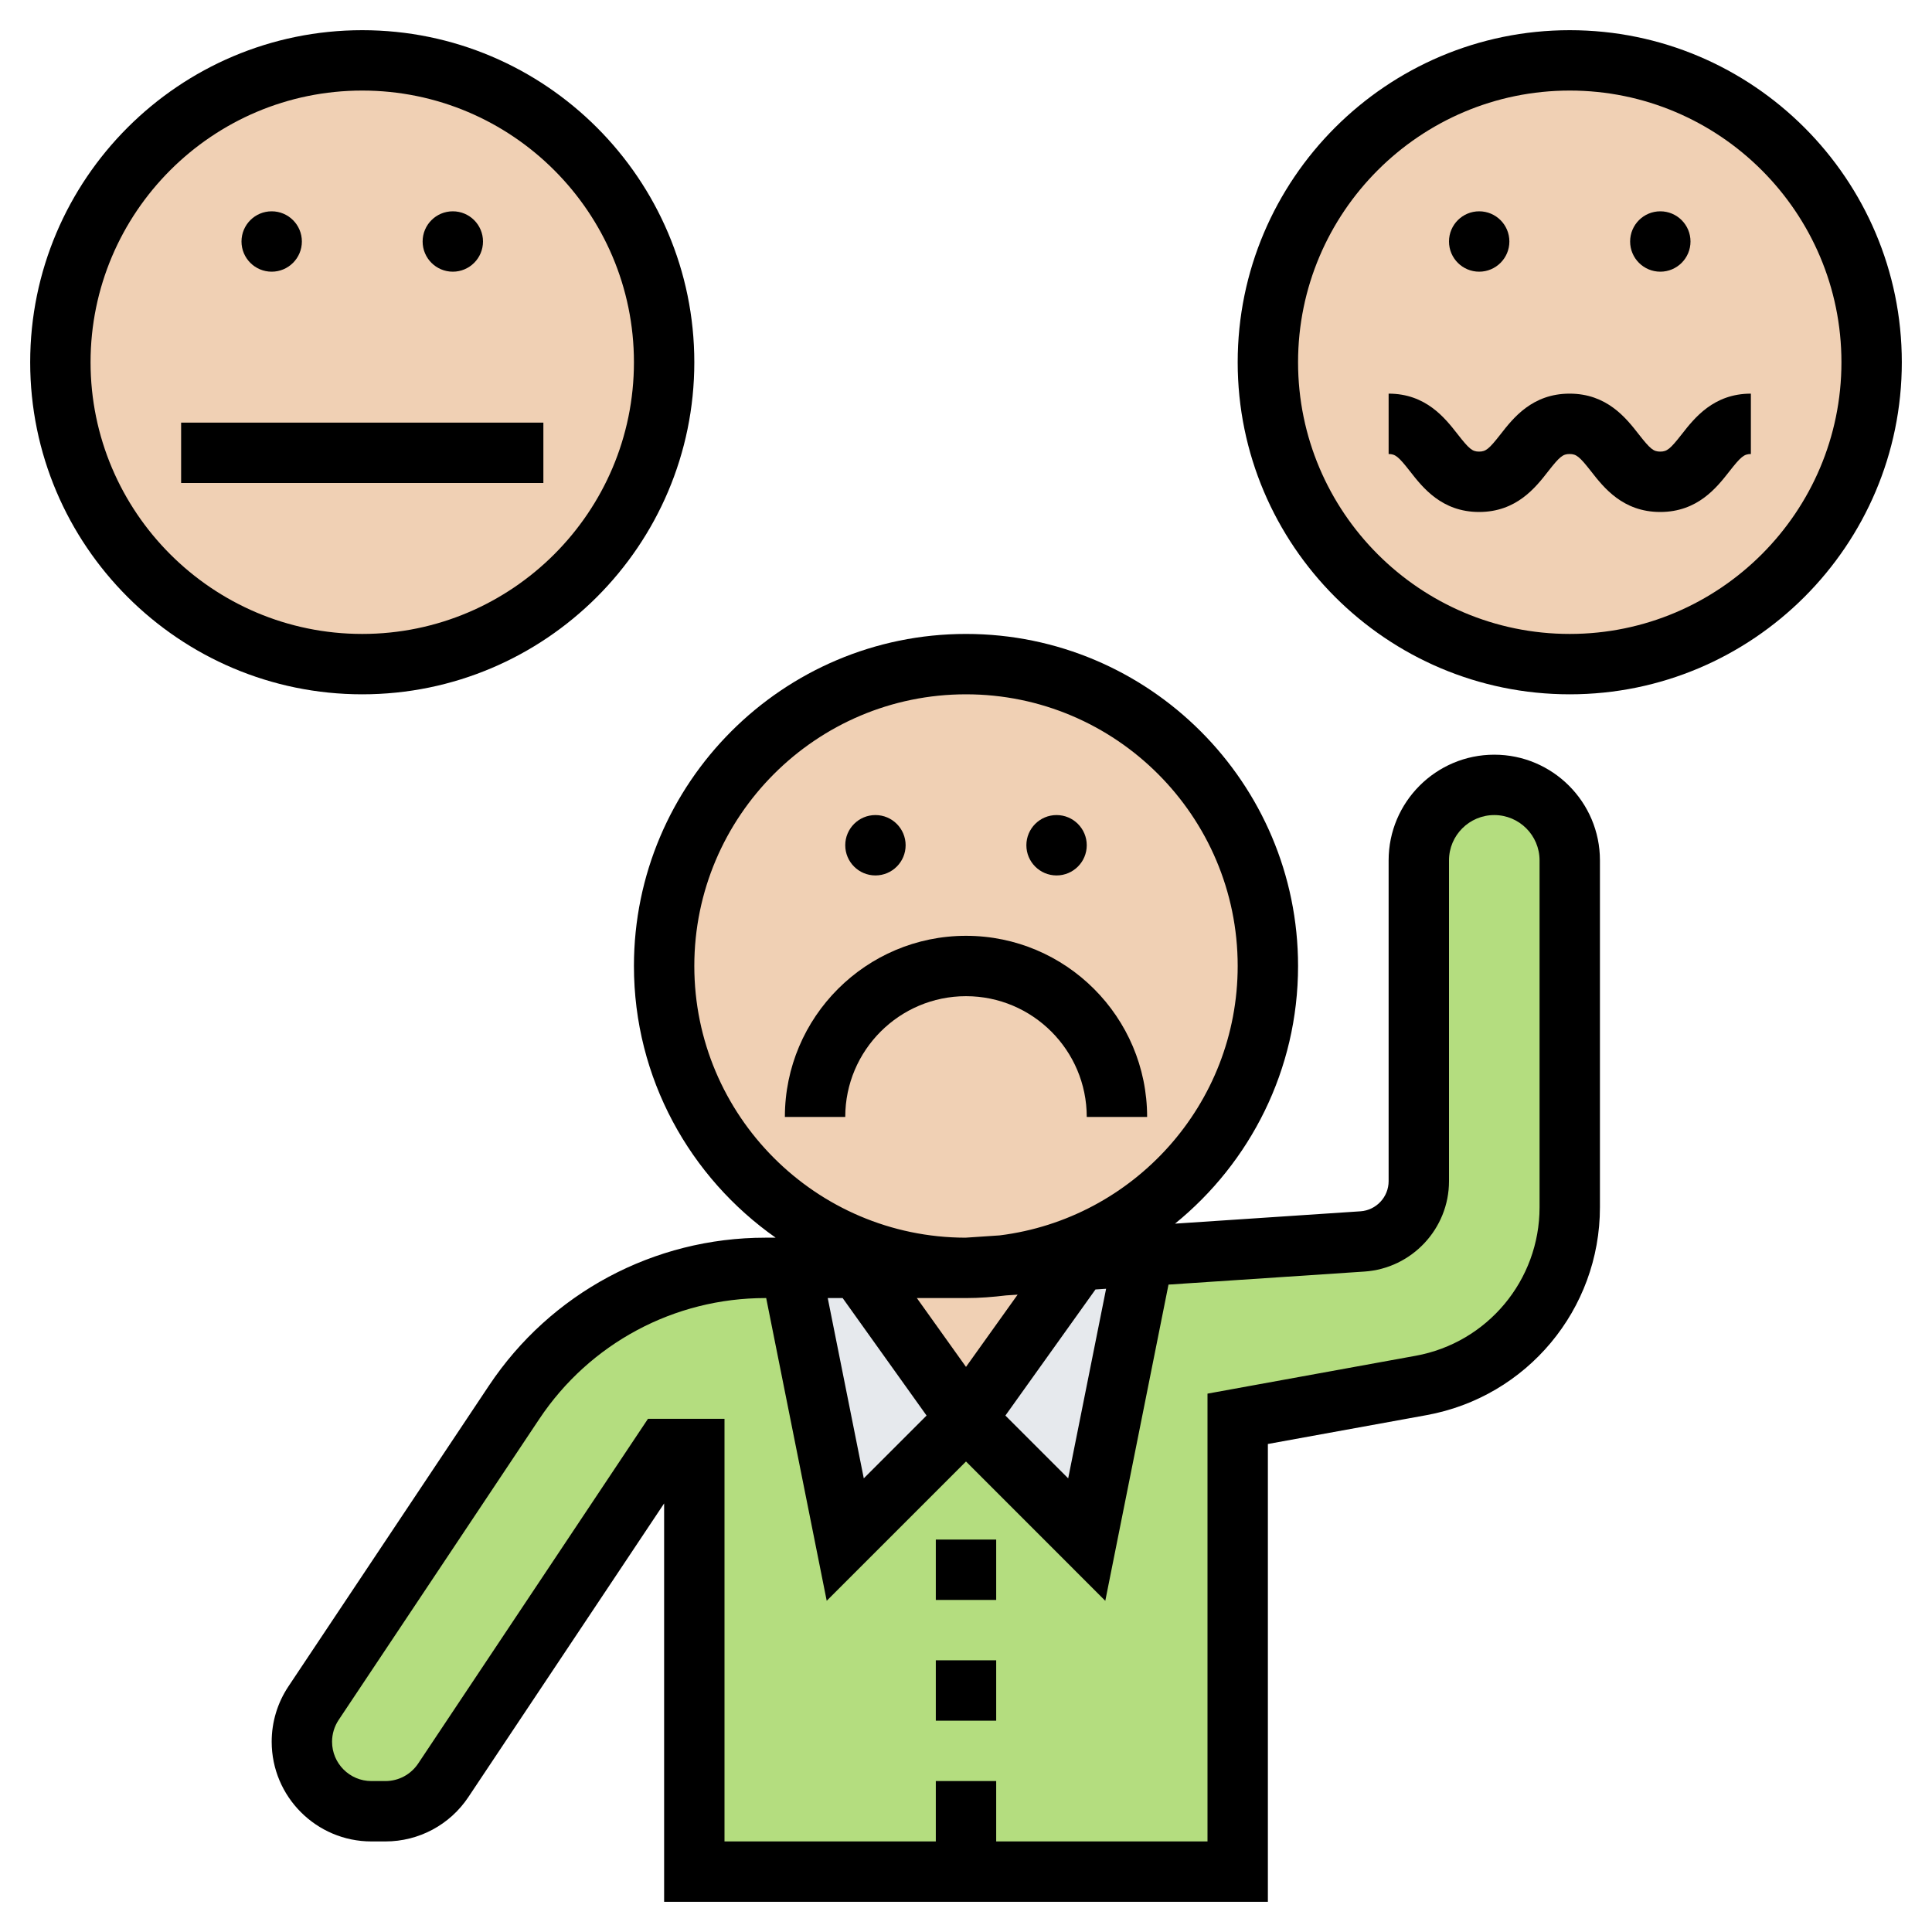 <svg id="Layer_35" enable-background="new 0 0 64 64" height="512" viewBox="0 0 64 64" width="512" xmlns="http://www.w3.org/2000/svg"><path d="m49.5 26c-.69 0-1.32.28-1.77.73s-.73 1.08-.73 1.77v10.63c0 1.05-.82 1.92-1.87 1.99l-7.25.49-1.88 9.39-2-2-2-2-4 4-1.8-9h-.85c-3.34 0-6.46 1.67-8.32 4.45l-6.64 9.97c-.26.38-.39.82-.39 1.28 0 .64.26 1.21.67 1.63.42.41.99.67 1.63.67h.47c.77 0 1.49-.38 1.91-1.03l7.32-10.97h1v14h9 9v-15l6.07-1.1c2.86-.52 4.93-3.01 4.93-5.91v-11.49c0-1.38-1.12-2.5-2.5-2.5z" fill="#b4dd7f"/><path d="m37.88 41.61-1.88 9.39-2-2-2-2 3.75-5.25z" fill="#e6e9ed"/><path d="m28.43 42 3.57 5-4 4-1.8-9z" fill="#e6e9ed"/><g fill="#f0d0b4"><path d="m33.27 41.91 2.48-.16-3.75 5.25-3.57-5h3.57c.43 0 .86-.03 1.27-.09z"/><path d="m52 2c5.52 0 10 4.48 10 10s-4.48 10-10 10-10-4.48-10-10 4.48-10 10-10z"/><path d="m12 2c5.52 0 10 4.48 10 10s-4.48 10-10 10-10-4.48-10-10 4.48-10 10-10z"/><path d="m42 32c0 5.09-3.81 9.29-8.73 9.91l-1.27.09c-5.52 0-10-4.48-10-10s4.48-10 10-10 10 4.48 10 10z"/></g><path d="m52 1c-6.065 0-11 4.935-11 11s4.935 11 11 11 11-4.935 11-11-4.935-11-11-11zm0 20c-4.963 0-9-4.038-9-9s4.037-9 9-9 9 4.038 9 9-4.037 9-9 9z"/><circle cx="49" cy="8" r="1"/><circle cx="55" cy="8" r="1"/><path d="m55.711 14.384c-.383.49-.489.576-.714.576-.224 0-.33-.086-.713-.576-.419-.536-1.051-1.344-2.289-1.344-1.237 0-1.869.809-2.287 1.345-.382.489-.488.575-.711.575s-.329-.086-.711-.576c-.418-.535-1.049-1.344-2.286-1.344v2c.222 0 .328.086.71.575.418.535 1.05 1.345 2.287 1.345s1.869-.809 2.287-1.345c.382-.489.488-.575.711-.575.224 0 .33.086.713.576.419.536 1.051 1.344 2.289 1.344s1.871-.809 2.29-1.344c.383-.49.489-.576.713-.576v-2c-1.238 0-1.87.809-2.289 1.344z"/><path d="m32 33c2.206 0 4 1.794 4 4h2c0-3.309-2.691-6-6-6s-6 2.691-6 6h2c0-2.206 1.794-4 4-4z"/><circle cx="29" cy="28" r="1"/><circle cx="35" cy="28" r="1"/><path d="m23 12c0-6.065-4.935-11-11-11s-11 4.935-11 11 4.935 11 11 11 11-4.935 11-11zm-20 0c0-4.962 4.037-9 9-9s9 4.038 9 9-4.037 9-9 9-9-4.038-9-9z"/><circle cx="9" cy="8" r="1"/><circle cx="15" cy="8" r="1"/><path d="m6 14h12v2h-12z"/><path d="m49.5 25c-1.93 0-3.5 1.57-3.5 3.5v10.628c0 .524-.41.963-.934.998l-6.142.409c2.484-2.017 4.076-5.092 4.076-8.535 0-6.065-4.935-11-11-11s-11 4.935-11 11c0 3.72 1.861 7.008 4.695 9h-.344c-3.687 0-7.108 1.831-9.152 4.898l-6.645 9.967c-.363.545-.554 1.179-.554 1.832 0 1.822 1.481 3.303 3.303 3.303h.465c1.107 0 2.135-.55 2.748-1.471l6.484-9.726v13.197h20v-15.166l5.252-.955c3.331-.605 5.748-3.502 5.748-6.886v-11.493c0-1.93-1.57-3.5-3.5-3.5zm-17.5 20.28-1.628-2.28h1.628c.451 0 .892-.035 1.329-.088l.381-.025zm-4.086-2.28 2.78 3.892-2.08 2.08-1.194-5.972zm8.375-.285.352-.023-1.256 6.28-2.08-2.08zm-13.289-10.715c0-4.962 4.037-9 9-9s9 4.038 9 9c0 4.584-3.448 8.372-7.886 8.924l-1.133.076c-4.954-.011-8.981-4.044-8.981-9zm28 7.993c0 2.417-1.727 4.487-4.105 4.919l-6.895 1.254v14.834h-7v-2h-2v2h-7v-14h-2.535l-7.613 11.42c-.243.363-.648.58-1.084.58h-.465c-.719 0-1.303-.584-1.303-1.303 0-.258.076-.508.219-.723l6.645-9.967c1.672-2.509 4.471-4.007 7.488-4.007h.029l2.005 10.028 4.614-4.614 4.614 4.615 2.094-10.475 6.491-.432c1.571-.105 2.801-1.42 2.801-2.993v-10.629c0-.827.673-1.5 1.5-1.5s1.5.673 1.5 1.5z"/><path d="m31 51h2v2h-2z"/><path d="m31 55h2v2h-2z"/></svg>